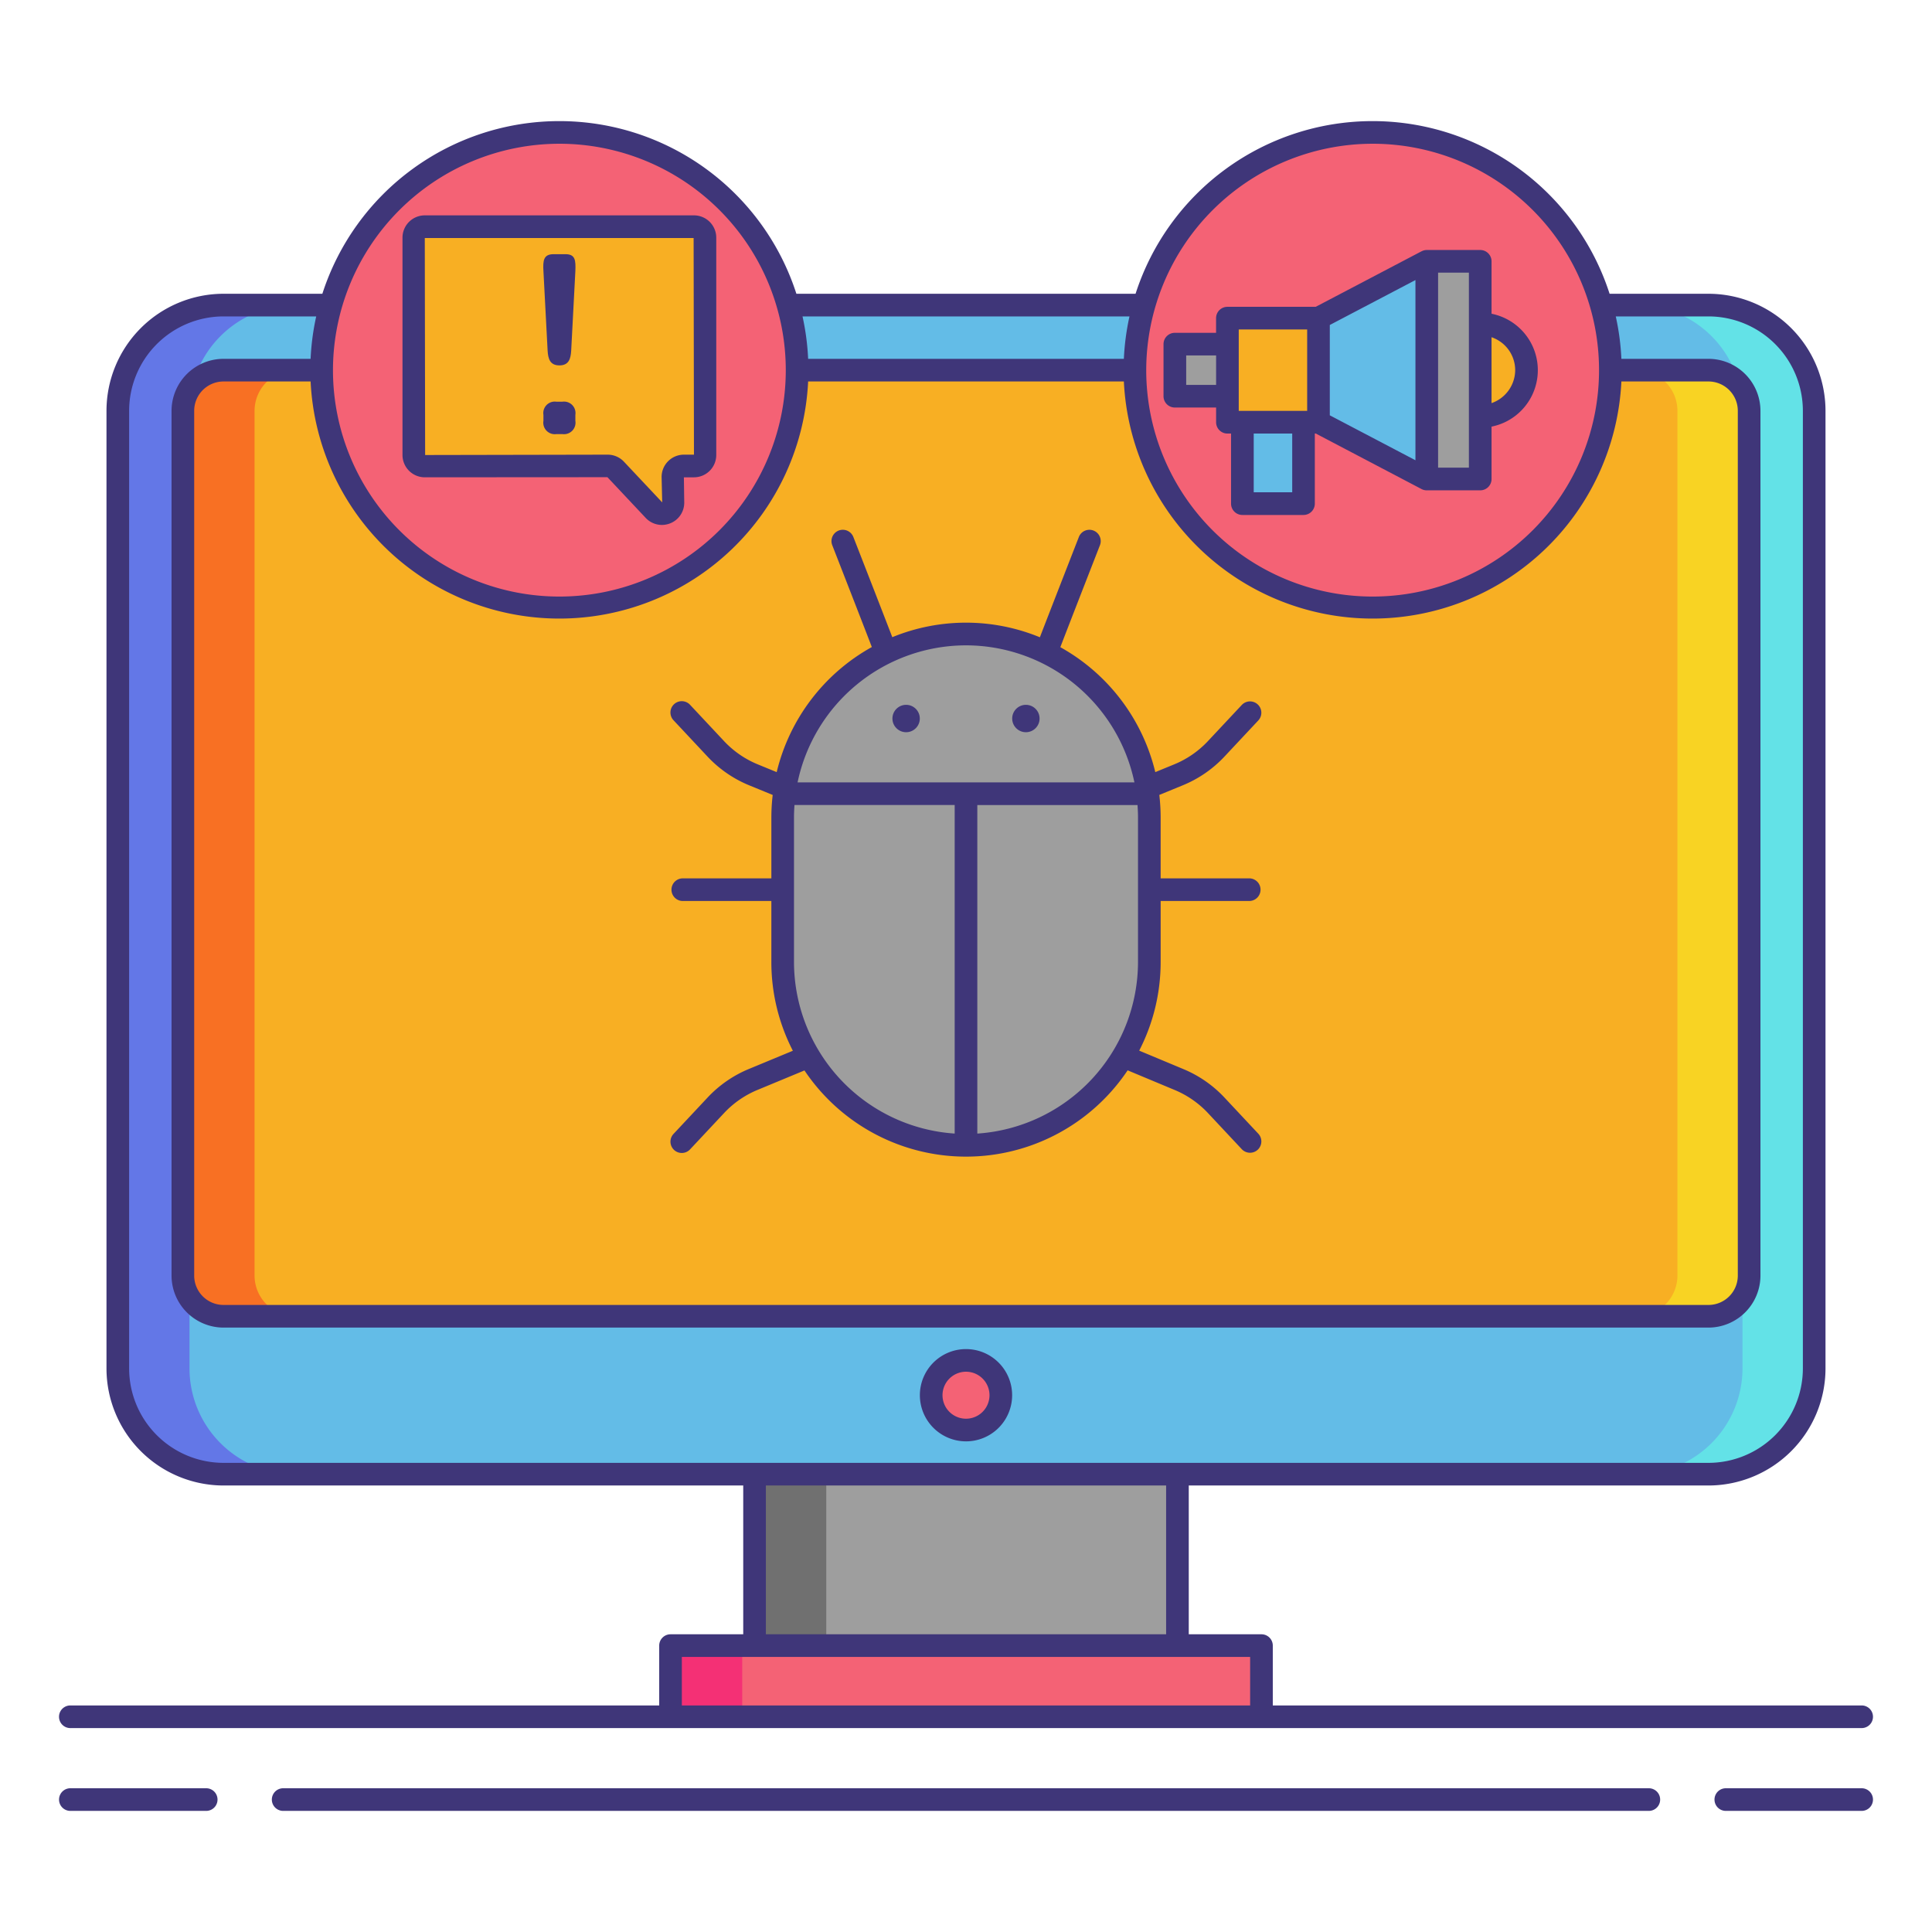<svg xmlns="http://www.w3.org/2000/svg" viewBox="0 0 256 256"><title>icons_</title><rect x="15.61" y="40.426" width="224.78" height="154.91" rx="14.009" ry="14.009" fill="#63bce7"/><path d="M25.11,181.327V54.435A14.025,14.025,0,0,1,39.119,40.426h-9.5A14.025,14.025,0,0,0,15.61,54.435V181.327a14.025,14.025,0,0,0,14.009,14.009h9.5A14.025,14.025,0,0,1,25.11,181.327Z" fill="#6377e7"/><path d="M230.89,181.327V54.435a14.025,14.025,0,0,0-14.009-14.009h9.5A14.025,14.025,0,0,1,240.39,54.435V181.327a14.025,14.025,0,0,1-14.009,14.009h-9.5A14.025,14.025,0,0,0,230.89,181.327Z" fill="#63e2e7"/><rect x="24.231" y="49.047" width="207.538" height="125.366" rx="5.388" ry="5.388" fill="#f8af23"/><path d="M33.731,169.025V54.435a5.4,5.4,0,0,1,5.388-5.388h-9.5a5.4,5.4,0,0,0-5.388,5.388v114.59a5.4,5.4,0,0,0,5.388,5.388h9.5A5.4,5.4,0,0,1,33.731,169.025Z" fill="#f87023"/><path d="M222.269,169.025V54.435a5.4,5.4,0,0,0-5.388-5.388h9.5a5.4,5.4,0,0,1,5.388,5.388v114.59a5.4,5.4,0,0,1-5.388,5.388h-9.5A5.4,5.4,0,0,0,222.269,169.025Z" fill="#f8d323"/><rect x="88.847" y="218.052" width="78.305" height="9.429" fill="#f46275"/><rect x="88.847" y="218.052" width="9.5" height="9.429" fill="#f43075"/><rect x="99.983" y="195.336" width="56.035" height="22.716" fill="#9e9e9e"/><rect x="99.983" y="195.336" width="9.5" height="22.716" fill="#707070"/><circle cx="128" cy="184.874" r="4.613" fill="#f46275"/><rect x="103.709" y="84.011" width="48.582" height="67.749" rx="24.291" ry="24.291" fill="#9e9e9e"/><circle cx="181.88" cy="49.047" r="31.5" fill="#f46275"/><circle cx="74.12" cy="49.047" r="31.5" fill="#f46275"/><circle cx="196.136" cy="49.049" r="6.134" fill="#f8af23"/><polygon points="189.054 63.468 174.706 55.939 174.706 42.155 189.054 34.626 189.054 63.468" fill="#63bce7"/><rect x="189.054" y="34.626" width="7.082" height="28.842" fill="#9e9e9e"/><rect x="162.64" y="42.155" width="12.067" height="13.79" fill="#f8af23"/><rect x="155.675" y="45.598" width="6.964" height="6.898" fill="#9e9e9e"/><rect x="164.621" y="55.944" width="8.104" height="10.787" fill="#63bce7"/><path d="M91.954,30.036H56.286a1.454,1.454,0,0,0-1.454,1.454v28.8a1.454,1.454,0,0,0,1.454,1.454H80.523a1.454,1.454,0,0,1,1.059.458l5.07,5.392a1.454,1.454,0,0,0,2.513-1V63.2a1.454,1.454,0,0,1,1.454-1.454h1.335a1.454,1.454,0,0,0,1.454-1.454V31.49A1.454,1.454,0,0,0,91.954,30.036Z" fill="#f8af23"/><path d="M128,190.987a6.113,6.113,0,1,0-6.113-6.113A6.12,6.12,0,0,0,128,190.987Zm0-9.227a3.113,3.113,0,1,1-3.113,3.113A3.117,3.117,0,0,1,128,181.761Z" fill="#3f3679"/><path d="M27.323,236.953h-18a1.5,1.5,0,0,0,0,3h18a1.5,1.5,0,0,0,0-3Z" fill="#3f3679"/><path d="M246.68,236.953h-18a1.5,1.5,0,0,0,0,3h18a1.5,1.5,0,0,0,0-3Z" fill="#3f3679"/><path d="M218.479,236.953H37.521a1.5,1.5,0,0,0,0,3H218.479a1.5,1.5,0,0,0,0-3Z" fill="#3f3679"/><path d="M9.32,228.98H246.68a1.5,1.5,0,0,0,0-3H168.652v-7.929a1.5,1.5,0,0,0-1.5-1.5h-9.635V196.836h68.863a15.526,15.526,0,0,0,15.509-15.509V54.435a15.526,15.526,0,0,0-15.509-15.509h-13.1a32.995,32.995,0,0,0-62.812,0H105.526a32.995,32.995,0,0,0-62.812,0h-13.1A15.526,15.526,0,0,0,14.11,54.435V181.327a15.526,15.526,0,0,0,15.509,15.509H98.482v19.716H88.848a1.5,1.5,0,0,0-1.5,1.5v7.929H9.32a1.5,1.5,0,0,0,0,3ZM226.381,50.547a3.892,3.892,0,0,1,3.888,3.888V169.025a3.892,3.892,0,0,1-3.888,3.888H29.619a3.892,3.892,0,0,1-3.888-3.888V54.435a3.892,3.892,0,0,1,3.888-3.888H41.158a33,33,0,0,0,65.924,0h41.836a33,33,0,0,0,65.924,0Zm-44.5-31.5a30,30,0,1,1-30,30A30.034,30.034,0,0,1,181.88,19.047ZM149.662,41.926a32.884,32.884,0,0,0-.744,5.621H107.082a32.89,32.89,0,0,0-.744-5.621ZM74.12,19.047a30,30,0,1,1-30,30A30.034,30.034,0,0,1,74.12,19.047ZM17.11,181.327V54.435A12.523,12.523,0,0,1,29.619,41.926H41.9a32.89,32.89,0,0,0-.744,5.621H29.619a6.9,6.9,0,0,0-6.888,6.888V169.025a6.9,6.9,0,0,0,6.888,6.888H226.381a6.9,6.9,0,0,0,6.888-6.888V54.435a6.9,6.9,0,0,0-6.888-6.888H214.842a32.884,32.884,0,0,0-.744-5.621h12.283A12.523,12.523,0,0,1,238.89,54.435V181.327a12.523,12.523,0,0,1-12.509,12.509H29.619A12.523,12.523,0,0,1,17.11,181.327Zm84.372,15.509h53.035v19.716H101.482ZM90.348,219.552h75.3v6.429h-75.3Z" fill="#3f3679"/><path d="M162.264,100.234l4.479-4.784a1.5,1.5,0,0,0-2.189-2.051l-4.48,4.784a12.751,12.751,0,0,1-4.509,3.109l-2.483,1.018A25.88,25.88,0,0,0,140.5,85.755c.931-2.43,3.468-8.947,5.249-13.51a1.5,1.5,0,0,0-2.795-1.09l-2.832,7.27c-.708,1.819-1.414,3.639-1.941,5-.146.377-.276.714-.39,1.018a25.728,25.728,0,0,0-19.558-.012c-.113-.3-.241-.632-.385-1-.527-1.366-1.233-3.187-1.941-5.006l-2.833-7.272a1.5,1.5,0,1,0-2.795,1.092c1.777,4.551,4.306,11.047,5.243,13.492a25.88,25.88,0,0,0-12.606,16.573l-2.483-1.018a12.763,12.763,0,0,1-4.51-3.109L91.446,93.4a1.5,1.5,0,1,0-2.189,2.051l4.479,4.784a15.741,15.741,0,0,0,5.562,3.834l3.088,1.266a25.928,25.928,0,0,0-.176,2.968v8.084H90.473a1.5,1.5,0,0,0,0,3h11.736v8.083a25.625,25.625,0,0,0,2.849,11.76L99.3,141.617a15.729,15.729,0,0,0-5.561,3.834l-4.479,4.784a1.5,1.5,0,1,0,2.189,2.051l4.48-4.784a12.756,12.756,0,0,1,4.514-3.111l6.153-2.552a25.771,25.771,0,0,0,42.821-.014l6.149,2.568a12.763,12.763,0,0,1,4.51,3.109l4.479,4.784a1.5,1.5,0,0,0,2.189-2.051l-4.479-4.784a15.725,15.725,0,0,0-5.553-3.83l-5.762-2.406a25.626,25.626,0,0,0,2.842-11.746v-8.083h11.736a1.5,1.5,0,0,0,0-3H153.791V108.3a25.928,25.928,0,0,0-.176-2.968l3.088-1.266A15.729,15.729,0,0,0,162.264,100.234ZM128,85.511a22.829,22.829,0,0,1,22.317,18.161H105.683A22.829,22.829,0,0,1,128,85.511Zm-22.791,41.958V108.3c0-.549.026-1.091.065-1.63H126.5v43.533A22.816,22.816,0,0,1,105.209,127.469ZM129.5,150.205V106.672h21.226c.038.539.065,1.081.065,1.63v19.167A22.816,22.816,0,0,1,129.5,150.205Z" fill="#3f3679"/><circle cx="120.065" cy="95.208" r="1.815" fill="#3f3679"/><circle cx="135.935" cy="95.208" r="1.815" fill="#3f3679"/><path d="M155.676,54h5.464v1.949a1.5,1.5,0,0,0,1.5,1.5h.481v9.287a1.5,1.5,0,0,0,1.5,1.5h8.1a1.5,1.5,0,0,0,1.5-1.5V57.444h.123L188.356,64.8h0a1.477,1.477,0,0,0,.7.172h7.082a1.5,1.5,0,0,0,1.5-1.5V56.53a7.627,7.627,0,0,0,0-14.958V34.626a1.5,1.5,0,0,0-1.5-1.5h-7.082a1.483,1.483,0,0,0-.7.18V33.3l-14.02,7.356h-11.7a1.5,1.5,0,0,0-1.5,1.5V44.1h-5.464a1.5,1.5,0,0,0-1.5,1.5v6.9A1.5,1.5,0,0,0,155.676,54ZM200.77,49.05a4.653,4.653,0,0,1-3.134,4.365V44.684A4.613,4.613,0,0,1,200.77,49.05ZM190.554,36.126h4.082V61.968h-4.082ZM171.225,65.231h-5.1V57.444h5.1Zm16.329-4.245-11.348-5.955V43.062l11.348-5.954ZM164.14,43.654h9.066v10.79H164.14V43.654ZM157.176,47.1h3.964V51h-3.964Z" fill="#3f3679"/><path d="M56.286,63.245l24.2-.015,5.07,5.393a2.94,2.94,0,0,0,2.146.934,2.982,2.982,0,0,0,1.095-.21A2.939,2.939,0,0,0,90.666,66.6l-.047-3.354h1.335a2.957,2.957,0,0,0,2.954-2.953V31.49a2.957,2.957,0,0,0-2.954-2.954H56.286a2.957,2.957,0,0,0-2.954,2.954v28.8A2.957,2.957,0,0,0,56.286,63.245ZM91.908,31.536l.046,28.709H90.619A2.957,2.957,0,0,0,87.666,63.2l.079,3.369-5.07-5.393a2.962,2.962,0,0,0-2.151-.931l-24.191.047-.046-28.756Z" fill="#3f3679"/><path d="M74.523,53.226h-.8a1.522,1.522,0,0,0-1.716,1.746v.8a1.522,1.522,0,0,0,1.716,1.747h.8a1.522,1.522,0,0,0,1.716-1.747v-.8A1.522,1.522,0,0,0,74.523,53.226Z" fill="#3f3679"/><path d="M72.562,46.455c.061,1.073.306,1.961,1.562,1.961s1.5-.888,1.562-1.961l.551-10.508c.061-1.47,0-2.267-1.317-2.267H73.358c-1.317,0-1.44.8-1.348,2.267Z" fill="#3f3679"/></svg>